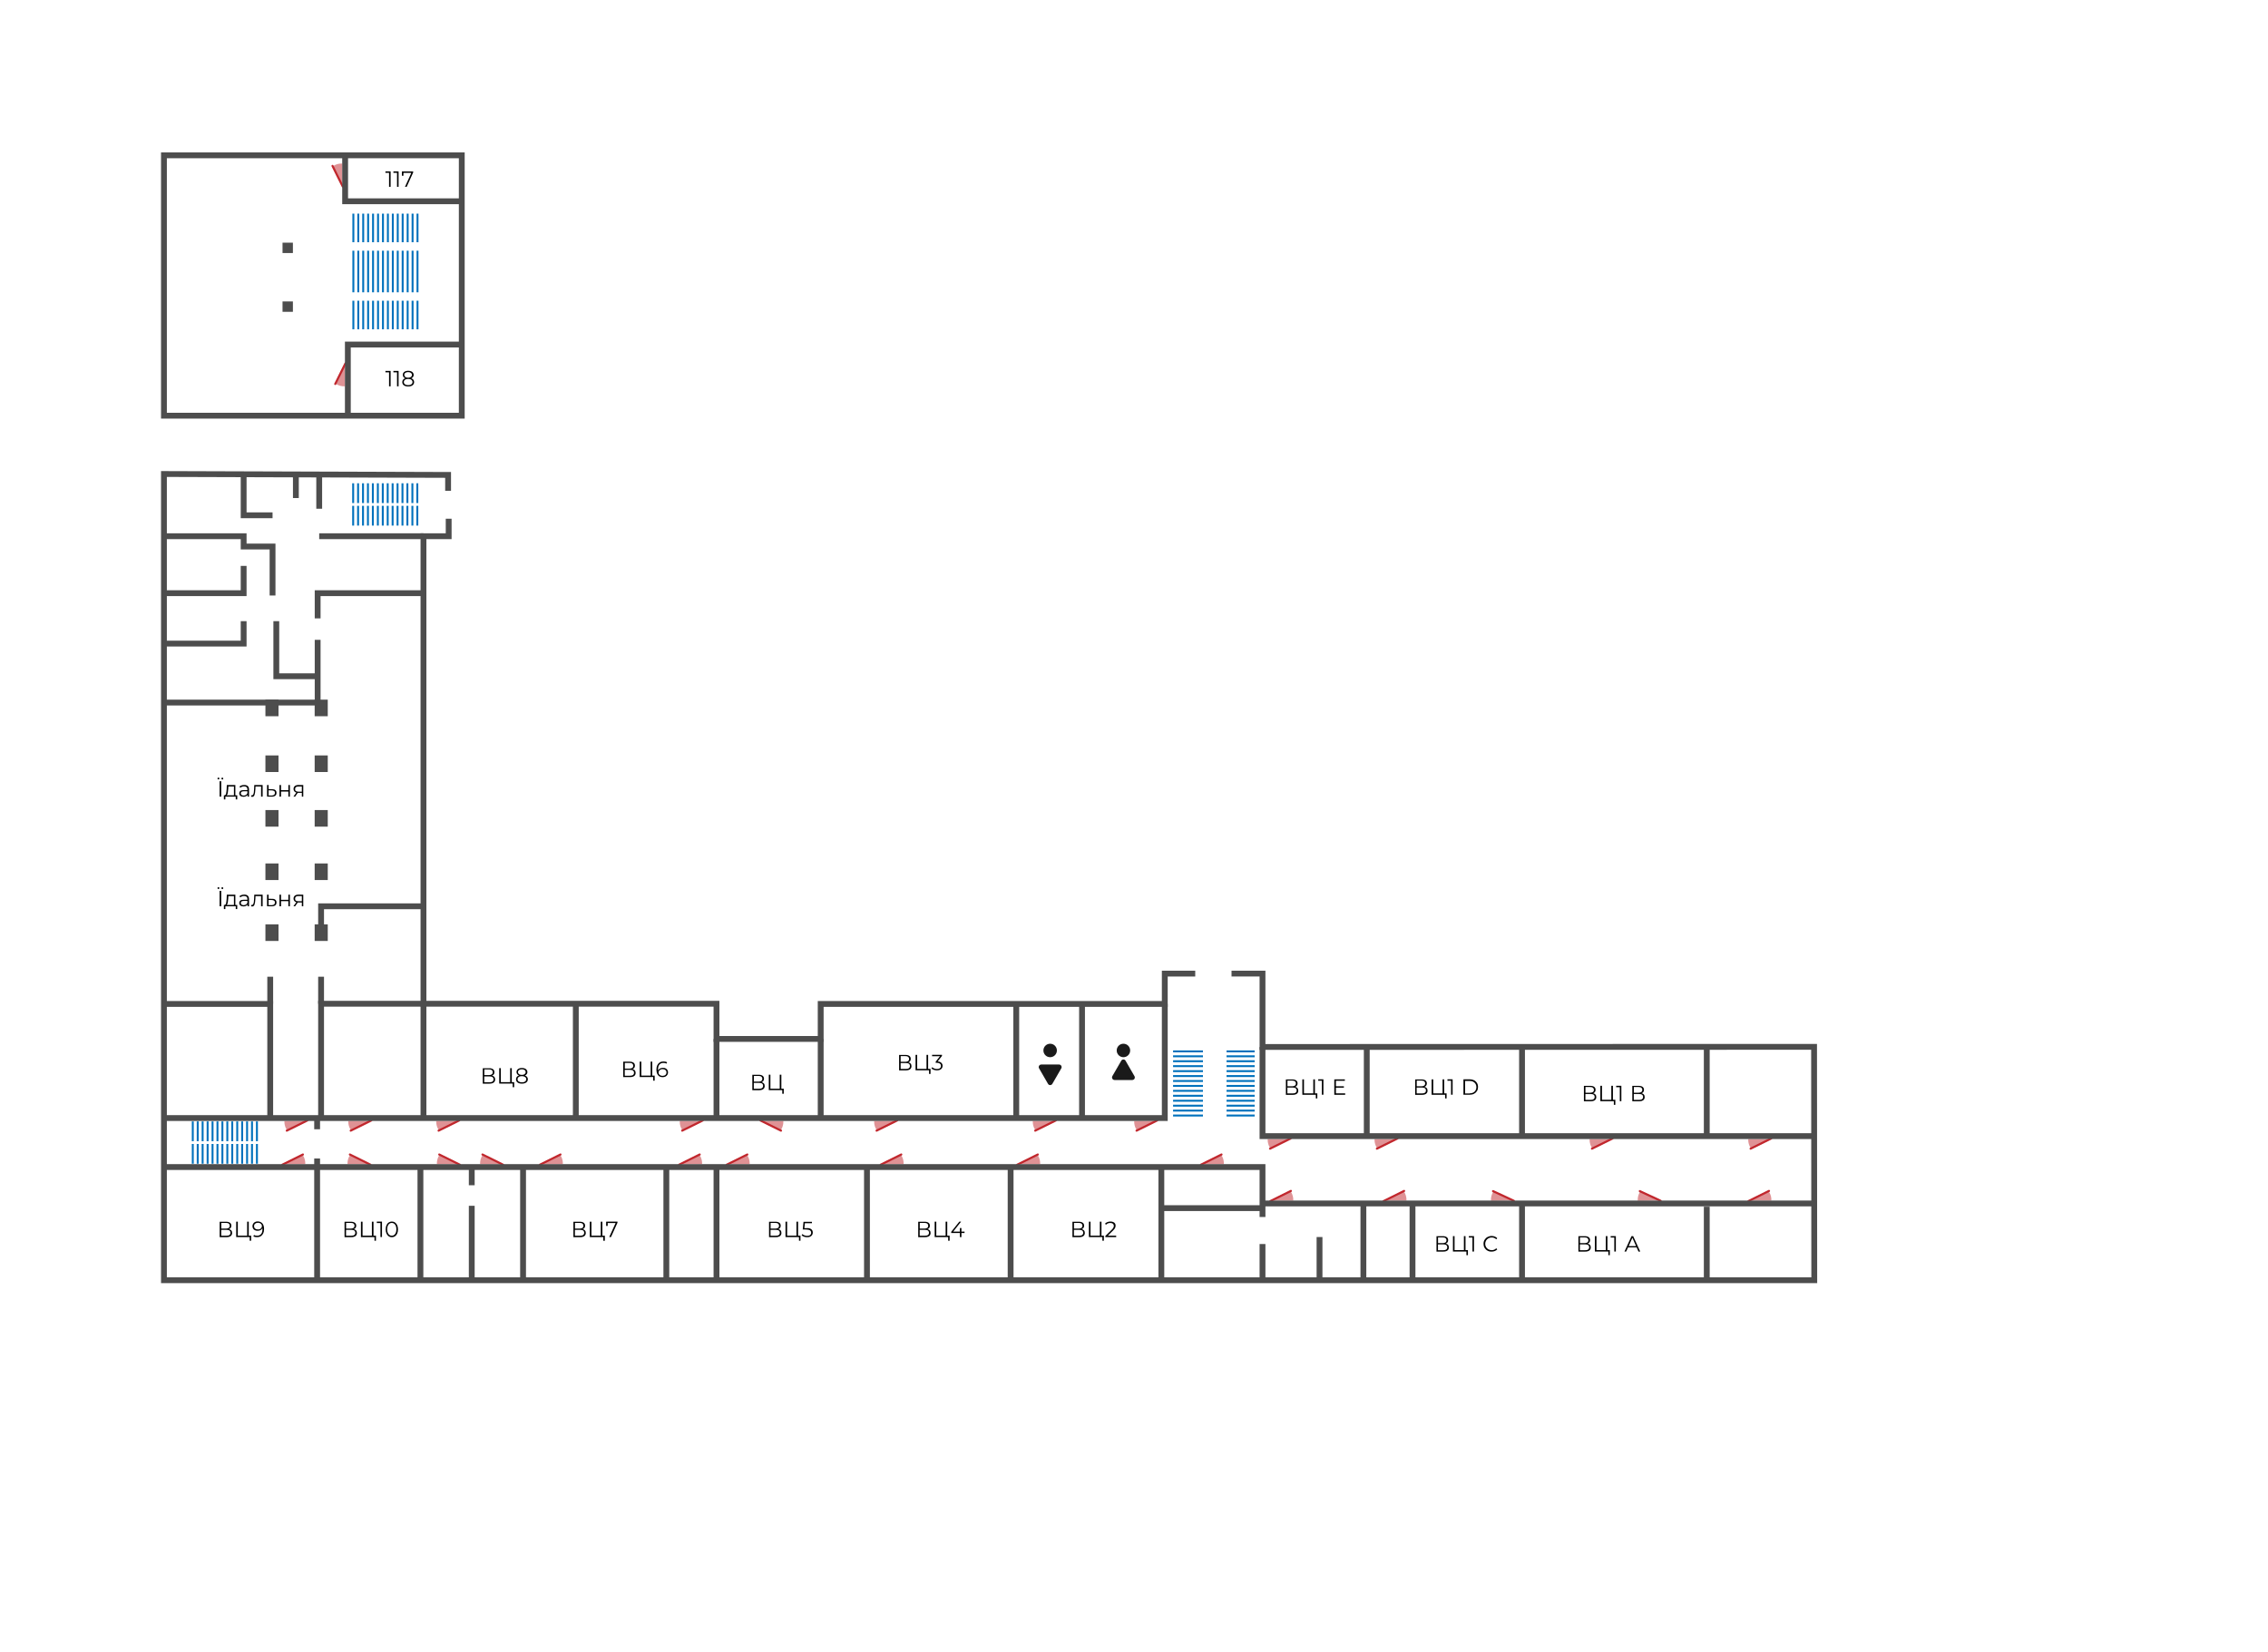 <?xml version="1.0" encoding="utf-8"?>
<!-- Generator: Adobe Illustrator 25.0.1, SVG Export Plug-In . SVG Version: 6.00 Build 0)  -->
<svg version="1.1" id="floor_1" xmlns="http://www.w3.org/2000/svg" xmlns:xlink="http://www.w3.org/1999/xlink" x="0px" y="0px"
	 viewBox="0 0 3500 2550" style="enable-background:new 0 0 3500 2550;" xml:space="preserve">
<style type="text/css">
	.st0{fill:none;stroke:#0071BC;stroke-width:3;stroke-miterlimit:10;}
	.st1{fill:#1A1A1A;}
	.st2{opacity:0.5;fill:#C1272D;enable-background:new    ;}
	.st3{fill:#C1272D;}
	.st4{fill:none;stroke:#4D4D4D;stroke-width:9;stroke-miterlimit:10;}
	.st5{fill:#4D4D4D;stroke:#4D4D4D;stroke-width:9;stroke-miterlimit:10;}
</style>
<g id="stairs_1_">
	<g>
		<g>
			<line class="st0" x1="297.5" y1="1730.6" x2="297.5" y2="1761.1"/>
			<line class="st0" x1="305.1" y1="1730.6" x2="305.1" y2="1761.1"/>
			<line class="st0" x1="312.7" y1="1730.6" x2="312.7" y2="1761.1"/>
			<line class="st0" x1="320.4" y1="1730.6" x2="320.4" y2="1761.1"/>
			<line class="st0" x1="328" y1="1730.6" x2="328" y2="1761.1"/>
			<line class="st0" x1="335.6" y1="1730.6" x2="335.6" y2="1761.1"/>
			<line class="st0" x1="343.2" y1="1730.6" x2="343.2" y2="1761.1"/>
			<line class="st0" x1="350.8" y1="1730.6" x2="350.8" y2="1761.1"/>
			<line class="st0" x1="358.4" y1="1730.6" x2="358.4" y2="1761.1"/>
			<line class="st0" x1="366.1" y1="1730.6" x2="366.1" y2="1761.1"/>
			<line class="st0" x1="373.7" y1="1730.6" x2="373.7" y2="1761.1"/>
			<line class="st0" x1="381.3" y1="1730.6" x2="381.3" y2="1761.1"/>
			<line class="st0" x1="388.9" y1="1730.6" x2="388.9" y2="1761.1"/>
			<line class="st0" x1="396.5" y1="1730.6" x2="396.5" y2="1761.1"/>
		</g>
		<g>
			<line class="st0" x1="297.5" y1="1765.4" x2="297.5" y2="1795.9"/>
			<line class="st0" x1="305.1" y1="1765.4" x2="305.1" y2="1795.9"/>
			<line class="st0" x1="312.7" y1="1765.4" x2="312.7" y2="1795.9"/>
			<line class="st0" x1="320.4" y1="1765.4" x2="320.4" y2="1795.9"/>
			<line class="st0" x1="328" y1="1765.4" x2="328" y2="1795.9"/>
			<line class="st0" x1="335.6" y1="1765.4" x2="335.6" y2="1795.9"/>
			<line class="st0" x1="343.2" y1="1765.4" x2="343.2" y2="1795.9"/>
			<line class="st0" x1="350.8" y1="1765.4" x2="350.8" y2="1795.9"/>
			<line class="st0" x1="358.4" y1="1765.4" x2="358.4" y2="1795.9"/>
			<line class="st0" x1="366.1" y1="1765.4" x2="366.1" y2="1795.9"/>
			<line class="st0" x1="373.7" y1="1765.4" x2="373.7" y2="1795.9"/>
			<line class="st0" x1="381.3" y1="1765.4" x2="381.3" y2="1795.9"/>
			<line class="st0" x1="388.9" y1="1765.4" x2="388.9" y2="1795.9"/>
			<line class="st0" x1="396.5" y1="1765.4" x2="396.5" y2="1795.9"/>
		</g>
	</g>
	<g>
		<g>
			<line class="st0" x1="545" y1="745.8" x2="545" y2="776.3"/>
			<line class="st0" x1="552.6" y1="745.8" x2="552.6" y2="776.3"/>
			<line class="st0" x1="560.2" y1="745.8" x2="560.2" y2="776.3"/>
			<line class="st0" x1="567.8" y1="745.8" x2="567.8" y2="776.3"/>
			<line class="st0" x1="575.4" y1="745.8" x2="575.4" y2="776.3"/>
			<line class="st0" x1="583.1" y1="745.8" x2="583.1" y2="776.3"/>
			<line class="st0" x1="590.7" y1="745.8" x2="590.7" y2="776.3"/>
			<line class="st0" x1="598.3" y1="745.8" x2="598.3" y2="776.3"/>
			<line class="st0" x1="605.9" y1="745.8" x2="605.9" y2="776.3"/>
			<line class="st0" x1="613.5" y1="745.8" x2="613.5" y2="776.3"/>
			<line class="st0" x1="621.1" y1="745.8" x2="621.1" y2="776.3"/>
			<line class="st0" x1="628.7" y1="745.8" x2="628.7" y2="776.3"/>
			<line class="st0" x1="636.4" y1="745.8" x2="636.4" y2="776.3"/>
			<line class="st0" x1="644" y1="745.8" x2="644" y2="776.3"/>
		</g>
		<g>
			<line class="st0" x1="545" y1="780.6" x2="545" y2="811.1"/>
			<line class="st0" x1="552.6" y1="780.6" x2="552.6" y2="811.1"/>
			<line class="st0" x1="560.2" y1="780.6" x2="560.2" y2="811.1"/>
			<line class="st0" x1="567.8" y1="780.6" x2="567.8" y2="811.1"/>
			<line class="st0" x1="575.4" y1="780.6" x2="575.4" y2="811.1"/>
			<line class="st0" x1="583.1" y1="780.6" x2="583.1" y2="811.1"/>
			<line class="st0" x1="590.7" y1="780.6" x2="590.7" y2="811.1"/>
			<line class="st0" x1="598.3" y1="780.6" x2="598.3" y2="811.1"/>
			<line class="st0" x1="605.9" y1="780.6" x2="605.9" y2="811.1"/>
			<line class="st0" x1="613.5" y1="780.6" x2="613.5" y2="811.1"/>
			<line class="st0" x1="621.1" y1="780.6" x2="621.1" y2="811.1"/>
			<line class="st0" x1="628.7" y1="780.6" x2="628.7" y2="811.1"/>
			<line class="st0" x1="636.4" y1="780.6" x2="636.4" y2="811.1"/>
			<line class="st0" x1="644" y1="780.6" x2="644" y2="811.1"/>
		</g>
	</g>
	<g>
		<g>
			<line class="st0" x1="1936.2" y1="1622.5" x2="1892.8" y2="1622.5"/>
			<line class="st0" x1="1936.2" y1="1630.1" x2="1892.8" y2="1630.1"/>
			<line class="st0" x1="1936.2" y1="1637.7" x2="1892.8" y2="1637.7"/>
			<line class="st0" x1="1936.2" y1="1645.3" x2="1892.8" y2="1645.3"/>
			<line class="st0" x1="1936.2" y1="1653" x2="1892.8" y2="1653"/>
			<line class="st0" x1="1936.2" y1="1660.6" x2="1892.8" y2="1660.6"/>
			<line class="st0" x1="1936.2" y1="1668.2" x2="1892.8" y2="1668.2"/>
			<line class="st0" x1="1936.2" y1="1675.8" x2="1892.8" y2="1675.8"/>
			<line class="st0" x1="1936.2" y1="1683.4" x2="1892.8" y2="1683.4"/>
			<line class="st0" x1="1936.2" y1="1691" x2="1892.8" y2="1691"/>
			<line class="st0" x1="1936.2" y1="1698.7" x2="1892.8" y2="1698.7"/>
			<line class="st0" x1="1936.2" y1="1706.3" x2="1892.8" y2="1706.3"/>
			<line class="st0" x1="1936.2" y1="1713.9" x2="1892.8" y2="1713.9"/>
			<line class="st0" x1="1936.2" y1="1721.5" x2="1892.8" y2="1721.5"/>
		</g>
		<g>
			<line class="st0" x1="1856.4" y1="1622.5" x2="1810.3" y2="1622.5"/>
			<line class="st0" x1="1856.4" y1="1630.1" x2="1810.3" y2="1630.1"/>
			<line class="st0" x1="1856.4" y1="1637.7" x2="1810.3" y2="1637.7"/>
			<line class="st0" x1="1856.4" y1="1645.3" x2="1810.3" y2="1645.3"/>
			<line class="st0" x1="1856.4" y1="1653" x2="1810.3" y2="1653"/>
			<line class="st0" x1="1856.4" y1="1660.6" x2="1810.3" y2="1660.6"/>
			<line class="st0" x1="1856.4" y1="1668.2" x2="1810.3" y2="1668.2"/>
			<line class="st0" x1="1856.4" y1="1675.8" x2="1810.3" y2="1675.8"/>
			<line class="st0" x1="1856.4" y1="1683.4" x2="1810.3" y2="1683.4"/>
			<line class="st0" x1="1856.4" y1="1691" x2="1810.3" y2="1691"/>
			<line class="st0" x1="1856.4" y1="1698.7" x2="1810.3" y2="1698.7"/>
			<line class="st0" x1="1856.4" y1="1706.3" x2="1810.3" y2="1706.3"/>
			<line class="st0" x1="1856.4" y1="1713.9" x2="1810.3" y2="1713.9"/>
			<line class="st0" x1="1856.4" y1="1721.5" x2="1810.3" y2="1721.5"/>
		</g>
	</g>
	<g>
		<g>
			<line class="st0" x1="545.3" y1="329.7" x2="545.3" y2="373.8"/>
			<line class="st0" x1="552.9" y1="329.7" x2="552.9" y2="373.8"/>
			<line class="st0" x1="560.5" y1="329.7" x2="560.5" y2="373.8"/>
			<line class="st0" x1="568.1" y1="329.7" x2="568.1" y2="373.8"/>
			<line class="st0" x1="575.7" y1="329.7" x2="575.7" y2="373.8"/>
			<line class="st0" x1="583.4" y1="329.7" x2="583.4" y2="373.8"/>
			<line class="st0" x1="591" y1="329.7" x2="591" y2="373.8"/>
			<line class="st0" x1="598.6" y1="329.7" x2="598.6" y2="373.8"/>
			<line class="st0" x1="606.2" y1="329.7" x2="606.2" y2="373.8"/>
			<line class="st0" x1="613.8" y1="329.7" x2="613.8" y2="373.8"/>
			<line class="st0" x1="621.4" y1="329.7" x2="621.4" y2="373.8"/>
			<line class="st0" x1="629.1" y1="329.7" x2="629.1" y2="373.8"/>
			<line class="st0" x1="636.7" y1="329.7" x2="636.7" y2="373.8"/>
			<line class="st0" x1="644.3" y1="329.7" x2="644.3" y2="373.8"/>
		</g>
		<g>
			<line class="st0" x1="545.3" y1="464.1" x2="545.3" y2="508.2"/>
			<line class="st0" x1="552.9" y1="464.1" x2="552.9" y2="508.2"/>
			<line class="st0" x1="560.5" y1="464.1" x2="560.5" y2="508.2"/>
			<line class="st0" x1="568.1" y1="464.1" x2="568.1" y2="508.2"/>
			<line class="st0" x1="575.7" y1="464.1" x2="575.7" y2="508.2"/>
			<line class="st0" x1="583.4" y1="464.1" x2="583.4" y2="508.2"/>
			<line class="st0" x1="591" y1="464.1" x2="591" y2="508.2"/>
			<line class="st0" x1="598.6" y1="464.1" x2="598.6" y2="508.2"/>
			<line class="st0" x1="606.2" y1="464.1" x2="606.2" y2="508.2"/>
			<line class="st0" x1="613.8" y1="464.1" x2="613.8" y2="508.2"/>
			<line class="st0" x1="621.4" y1="464.1" x2="621.4" y2="508.2"/>
			<line class="st0" x1="629.1" y1="464.1" x2="629.1" y2="508.2"/>
			<line class="st0" x1="636.7" y1="464.1" x2="636.7" y2="508.2"/>
			<line class="st0" x1="644.3" y1="464.1" x2="644.3" y2="508.2"/>
		</g>
		<g>
			<line class="st0" x1="545.3" y1="386.9" x2="545.3" y2="451.1"/>
			<line class="st0" x1="552.9" y1="386.9" x2="552.9" y2="451.1"/>
			<line class="st0" x1="560.5" y1="386.9" x2="560.5" y2="451.1"/>
			<line class="st0" x1="568.1" y1="386.9" x2="568.1" y2="451.1"/>
			<line class="st0" x1="575.7" y1="386.9" x2="575.7" y2="451.1"/>
			<line class="st0" x1="583.4" y1="386.9" x2="583.4" y2="451.1"/>
			<line class="st0" x1="591" y1="386.9" x2="591" y2="451.1"/>
			<line class="st0" x1="598.6" y1="386.9" x2="598.6" y2="451.1"/>
			<line class="st0" x1="606.2" y1="386.9" x2="606.2" y2="451.1"/>
			<line class="st0" x1="613.8" y1="386.9" x2="613.8" y2="451.1"/>
			<line class="st0" x1="621.4" y1="386.9" x2="621.4" y2="451.1"/>
			<line class="st0" x1="629.1" y1="386.9" x2="629.1" y2="451.1"/>
			<line class="st0" x1="636.7" y1="386.9" x2="636.7" y2="451.1"/>
			<line class="st0" x1="644.3" y1="386.9" x2="644.3" y2="451.1"/>
		</g>
	</g>
</g>
<g id="marks_1_">
	<circle class="st1" cx="1733.7" cy="1621.1" r="10.4"/>
	<path class="st1" d="M1730.3,1637l-13.7,23.7c-1.5,2.6,0.4,6,3.4,6h27.3c3.1,0,5-3.3,3.4-6L1737,1637
		C1735.6,1634.3,1731.8,1634.3,1730.3,1637z"/>
	<circle class="st1" cx="1620.6" cy="1621.1" r="10.4"/>
	<path class="st1" d="M1624,1672.6l13.8-23.9c1.5-2.6-0.4-5.9-3.4-5.9h-27.5c-3,0-4.9,3.3-3.4,5.9l13.8,23.9
		C1618.7,1675.2,1622.5,1675.2,1624,1672.6z"/>
</g>
<g id="rooms_1_">
	<g>
		<path d="M602.8,264.5v23.8h-2.4v-21.6h-5.6v-2.2L602.8,264.5L602.8,264.5z"/>
		<path d="M615.1,264.5v23.8h-2.4v-21.6h-5.6v-2.2L615.1,264.5L615.1,264.5z"/>
		<path d="M637.6,264.5v1.7l-10,22.1H625l9.8-21.6h-12.2v4.5h-2.4v-6.6h17.4V264.5z"/>
	</g>
	<g>
		<path d="M602.8,572.4v23.8h-2.4v-21.6h-5.6v-2.2H602.8z"/>
		<path d="M615.1,572.4v23.8h-2.4v-21.6h-5.6v-2.2H615.1z"/>
		<path d="M637.9,586c0.8,1,1.2,2.2,1.2,3.6c0,1.4-0.4,2.6-1.1,3.6s-1.8,1.8-3.2,2.4c-1.4,0.6-3,0.8-4.9,0.8c-2.9,0-5.1-0.6-6.7-1.8
			c-1.6-1.2-2.4-2.9-2.4-5c0-1.4,0.4-2.6,1.2-3.6s1.9-1.7,3.4-2.2c-1.2-0.5-2.2-1.2-2.8-2.1c-0.6-0.9-1-2-1-3.2
			c0-1.9,0.8-3.5,2.3-4.6s3.5-1.7,6.1-1.7c1.7,0,3.1,0.3,4.4,0.8c1.3,0.5,2.2,1.2,2.9,2.2s1.1,2.1,1.1,3.3s-0.3,2.3-1,3.2
			s-1.6,1.6-2.8,2.1C635.9,584.2,637.1,585,637.9,586z M634.8,593.1c1.2-0.9,1.8-2,1.8-3.5s-0.6-2.6-1.8-3.5s-2.8-1.3-4.9-1.3
			c-2.1,0-3.7,0.4-4.9,1.3s-1.8,2-1.8,3.5s0.6,2.7,1.8,3.5s2.8,1.3,4.9,1.3S633.6,593.9,634.8,593.1z M625.5,581.7
			c1,0.8,2.5,1.2,4.3,1.2s3.3-0.4,4.3-1.2c1.1-0.8,1.6-1.8,1.6-3.1s-0.5-2.4-1.6-3.2s-2.5-1.2-4.3-1.2s-3.2,0.4-4.3,1.2
			s-1.6,1.8-1.6,3.1C624,579.9,624.5,580.9,625.5,581.7z"/>
	</g>
	<g>
		<path d="M2453.6,1921.1c0.9,1,1.3,2.3,1.3,3.9c0,2.1-0.7,3.6-2.2,4.8c-1.5,1.1-3.6,1.7-6.4,1.7h-10.5v-23.8h9.9
			c2.5,0,4.5,0.5,6,1.6c1.4,1,2.1,2.6,2.1,4.5c0,1.3-0.3,2.5-1,3.4s-1.6,1.6-2.9,2.1C2451.5,1919.5,2452.7,1920.1,2453.6,1921.1z
			 M2438.2,1918.4h7.3c1.8,0,3.2-0.4,4.2-1.1s1.5-1.8,1.5-3.3s-0.5-2.5-1.5-3.3s-2.4-1.1-4.2-1.1h-7.3V1918.4z M2452.4,1924.8
			c0-3-2.1-4.5-6.2-4.5h-8.1v9.1h8.1C2450.4,1929.4,2452.4,1927.8,2452.4,1924.8z"/>
		<path d="M2484.3,1929.2v7.8h-2.3v-5.6h-20.8v-23.8h2.5v21.6h14.4v-21.6h2.5v21.6H2484.3z"/>
		<path d="M2493.6,1907.6v23.8h-2.4v-21.6h-5.6v-2.2L2493.6,1907.6L2493.6,1907.6z"/>
		<path d="M2525.7,1925h-13.3l-2.9,6.4h-2.6l10.9-23.8h2.5l10.9,23.8h-2.7L2525.7,1925z M2524.8,1923l-5.7-12.8l-5.7,12.8H2524.8z"
			/>
	</g>
	<g>
		<path d="M2462.1,1689.1c0.9,1,1.3,2.3,1.3,3.9c0,2.1-0.7,3.6-2.2,4.8c-1.5,1.1-3.6,1.7-6.4,1.7h-10.5v-23.8h9.9
			c2.5,0,4.5,0.5,6,1.6c1.4,1,2.1,2.6,2.1,4.5c0,1.3-0.3,2.5-1,3.4s-1.6,1.6-2.9,2.1C2459.9,1687.4,2461.2,1688.1,2462.1,1689.1z
			 M2446.7,1686.3h7.3c1.8,0,3.2-0.4,4.2-1.1s1.5-1.8,1.5-3.3s-0.5-2.5-1.5-3.3s-2.4-1.1-4.2-1.1h-7.3V1686.3z M2460.9,1692.8
			c0-3-2.1-4.5-6.2-4.5h-8.1v9.1h8.1C2458.8,1697.4,2460.9,1695.8,2460.9,1692.8z"/>
		<path d="M2492.8,1697.2v7.8h-2.3v-5.6h-20.8v-23.8h2.5v21.6h14.4v-21.6h2.5v21.6H2492.8z"/>
		<path d="M2502.1,1675.6v23.8h-2.4v-21.6h-5.6v-2.2L2502.1,1675.6L2502.1,1675.6z"/>
		<path d="M2536.8,1689.1c0.9,1,1.3,2.3,1.3,3.9c0,2.1-0.7,3.6-2.2,4.8c-1.5,1.1-3.6,1.7-6.4,1.7H2519v-23.8h9.9
			c2.5,0,4.5,0.5,6,1.6c1.4,1,2.1,2.6,2.1,4.5c0,1.3-0.3,2.5-1,3.4s-1.6,1.6-2.9,2.1C2534.7,1687.4,2536,1688.1,2536.8,1689.1z
			 M2521.4,1686.3h7.3c1.8,0,3.2-0.4,4.2-1.1s1.5-1.8,1.5-3.3s-0.5-2.5-1.5-3.3s-2.4-1.1-4.2-1.1h-7.3V1686.3z M2535.6,1692.8
			c0-3-2.1-4.5-6.2-4.5h-8.1v9.1h8.1C2533.6,1697.4,2535.6,1695.8,2535.6,1692.8z"/>
	</g>
	<g>
		<path d="M2234.6,1921.1c0.9,1,1.3,2.3,1.3,3.9c0,2.1-0.7,3.6-2.2,4.8c-1.5,1.1-3.6,1.7-6.4,1.7h-10.5v-23.8h9.9
			c2.5,0,4.5,0.5,6,1.6c1.4,1,2.1,2.6,2.1,4.5c0,1.3-0.3,2.5-1,3.4s-1.6,1.6-2.9,2.1C2232.5,1919.5,2233.8,1920.1,2234.6,1921.1z
			 M2219.2,1918.4h7.3c1.8,0,3.2-0.4,4.2-1.1s1.5-1.8,1.5-3.3s-0.5-2.5-1.5-3.3s-2.4-1.1-4.2-1.1h-7.3V1918.4z M2233.4,1924.8
			c0-3-2.1-4.5-6.2-4.5h-8.1v9.1h8.1C2231.4,1929.4,2233.4,1927.8,2233.4,1924.8z"/>
		<path d="M2265.3,1929.2v7.8h-2.3v-5.6h-20.8v-23.8h2.5v21.6h14.4v-21.6h2.5v21.6H2265.3z"/>
		<path d="M2274.7,1907.6v23.8h-2.4v-21.6h-5.6v-2.2L2274.7,1907.6L2274.7,1907.6z"/>
		<path d="M2295.5,1930c-1.9-1-3.4-2.5-4.5-4.3s-1.6-3.9-1.6-6.2c0-2.3,0.5-4.4,1.6-6.2c1.1-1.8,2.6-3.3,4.5-4.3s4-1.6,6.4-1.6
			c1.8,0,3.4,0.3,4.9,0.9s2.8,1.5,3.8,2.6l-1.6,1.6c-1.9-1.9-4.2-2.8-7-2.8c-1.9,0-3.6,0.4-5.1,1.3s-2.7,2-3.6,3.5
			c-0.9,1.5-1.3,3.2-1.3,5c0,1.9,0.4,3.5,1.3,5c0.9,1.5,2.1,2.7,3.6,3.5s3.3,1.3,5.1,1.3c2.9,0,5.2-1,7-2.9l1.6,1.6
			c-1,1.1-2.3,2-3.8,2.6s-3.1,0.9-4.9,0.9C2299.5,1931.6,2297.4,1931.1,2295.5,1930z"/>
	</g>
	<g>
		<path d="M2201.7,1679.2c0.9,1,1.3,2.3,1.3,3.9c0,2.1-0.7,3.6-2.2,4.8c-1.5,1.1-3.6,1.7-6.4,1.7h-10.5v-23.8h9.9
			c2.5,0,4.5,0.5,6,1.6c1.4,1,2.1,2.6,2.1,4.5c0,1.3-0.3,2.5-1,3.4s-1.6,1.6-2.9,2.1C2199.6,1677.5,2200.8,1678.2,2201.7,1679.2z
			 M2186.3,1676.4h7.3c1.8,0,3.2-0.4,4.2-1.1s1.5-1.8,1.5-3.3s-0.5-2.5-1.5-3.3s-2.4-1.1-4.2-1.1h-7.3V1676.4z M2200.5,1682.8
			c0-3-2.1-4.5-6.2-4.5h-8.1v9.1h8.1C2198.5,1687.4,2200.5,1685.9,2200.5,1682.8z"/>
		<path d="M2232.4,1687.3v7.8h-2.3v-5.6h-20.8v-23.8h2.5v21.6h14.4v-21.6h2.5v21.6H2232.4z"/>
		<path d="M2241.7,1665.6v23.8h-2.4v-21.6h-5.6v-2.2L2241.7,1665.6L2241.7,1665.6z"/>
		<path d="M2258.4,1665.6h9.7c2.5,0,4.7,0.5,6.7,1.5c1.9,1,3.4,2.4,4.5,4.2c1.1,1.8,1.6,3.9,1.6,6.2c0,2.3-0.5,4.4-1.6,6.2
			c-1.1,1.8-2.6,3.2-4.5,4.2s-4.1,1.5-6.7,1.5h-9.7V1665.6z M2268,1687.3c2.1,0,3.9-0.4,5.5-1.2c1.6-0.8,2.8-2,3.6-3.4
			c0.9-1.5,1.3-3.1,1.3-5s-0.4-3.6-1.3-5s-2.1-2.6-3.6-3.4c-1.6-0.8-3.4-1.2-5.5-1.2h-7v19.4h7V1687.3z"/>
	</g>
	<g>
		<path d="M2002.2,1679.2c0.9,1,1.3,2.3,1.3,3.9c0,2.1-0.7,3.6-2.2,4.8c-1.5,1.1-3.6,1.7-6.4,1.7h-10.5v-23.8h9.9
			c2.5,0,4.5,0.5,6,1.6c1.4,1,2.1,2.6,2.1,4.5c0,1.3-0.3,2.5-1,3.4s-1.6,1.6-2.9,2.1C2000.1,1677.5,2001.4,1678.2,2002.2,1679.2z
			 M1986.8,1676.4h7.3c1.8,0,3.2-0.4,4.2-1.1s1.5-1.8,1.5-3.3s-0.5-2.5-1.5-3.3s-2.4-1.1-4.2-1.1h-7.3V1676.4z M2001,1682.8
			c0-3-2.1-4.5-6.2-4.5h-8.1v9.1h8.1C1999,1687.4,2001,1685.9,2001,1682.8z"/>
		<path d="M2032.9,1687.3v7.8h-2.3v-5.6h-20.8v-23.8h2.5v21.6h14.4v-21.6h2.5v21.6H2032.9z"/>
		<path d="M2042.3,1665.6v23.8h-2.4v-21.6h-5.6v-2.2L2042.3,1665.6L2042.3,1665.6z"/>
		<path d="M2075.9,1687.3v2.2h-16.8v-23.8h16.3v2.2h-13.8v8.5h12.3v2.1h-12.3v8.8L2075.9,1687.3L2075.9,1687.3z"/>
	</g>
	<g>
		<path d="M1672.8,1898.8c0.9,1,1.3,2.3,1.3,3.9c0,2.1-0.7,3.6-2.2,4.8c-1.5,1.1-3.6,1.7-6.4,1.7H1655v-23.8h9.9
			c2.5,0,4.5,0.5,6,1.6c1.4,1,2.1,2.6,2.1,4.5c0,1.3-0.3,2.5-1,3.4s-1.6,1.6-2.9,2.1C1670.7,1897.1,1671.9,1897.8,1672.8,1898.8z
			 M1657.4,1896h7.3c1.8,0,3.2-0.4,4.2-1.1s1.5-1.8,1.5-3.3s-0.5-2.5-1.5-3.3s-2.4-1.1-4.2-1.1h-7.3V1896z M1671.6,1902.4
			c0-3-2.1-4.5-6.2-4.5h-8.1v9.1h8.1C1669.5,1907,1671.6,1905.5,1671.6,1902.4z"/>
		<path d="M1703.5,1906.9v7.8h-2.3v-5.6h-20.8v-23.8h2.5v21.6h14.4v-21.6h2.5v21.6H1703.5z"/>
		<path d="M1722.5,1906.9v2.2h-16.7v-1.7l9.9-9.7c1.2-1.2,2.1-2.3,2.5-3.2s0.7-1.8,0.7-2.7c0-1.4-0.5-2.5-1.4-3.3
			c-1-0.8-2.3-1.2-4.1-1.2c-2.8,0-5,0.9-6.5,2.7l-1.7-1.5c0.9-1.1,2.1-1.9,3.6-2.5c1.4-0.6,3.1-0.9,4.9-0.9c2.4,0,4.3,0.6,5.8,1.7
			c1.4,1.1,2.1,2.7,2.1,4.7c0,1.2-0.3,2.4-0.8,3.5s-1.6,2.4-3.1,3.9l-8.1,8H1722.5z"/>
	</g>
	<g>
		<path d="M1405.3,1641.4c0.9,1,1.3,2.3,1.3,3.9c0,2.1-0.7,3.6-2.2,4.8c-1.5,1.1-3.6,1.7-6.4,1.7h-10.5V1628h9.9
			c2.5,0,4.5,0.5,6,1.6c1.4,1,2.1,2.6,2.1,4.5c0,1.3-0.3,2.5-1,3.4s-1.6,1.6-2.9,2.1C1403.2,1639.7,1404.5,1640.4,1405.3,1641.4z
			 M1389.9,1638.6h7.3c1.8,0,3.2-0.4,4.2-1.1s1.5-1.8,1.5-3.3s-0.5-2.5-1.5-3.3s-2.4-1.1-4.2-1.1h-7.3V1638.6z M1404.2,1645
			c0-3-2.1-4.5-6.2-4.5h-8.1v9.1h8.1C1402.1,1649.6,1404.2,1648.1,1404.2,1645z"/>
		<path d="M1436,1649.5v7.8h-2.3v-5.6h-20.8v-23.8h2.5v21.6h14.4v-21.6h2.5v21.6H1436z"/>
		<path d="M1452.6,1640.1c1.3,1.2,2,2.8,2,4.7c0,1.4-0.3,2.6-1,3.6c-0.7,1.1-1.6,1.9-2.9,2.5s-2.9,0.9-4.7,0.9
			c-1.7,0-3.3-0.3-4.9-0.8c-1.5-0.6-2.8-1.3-3.7-2.2l1.2-1.9c0.8,0.8,1.8,1.5,3.2,2c1.3,0.5,2.7,0.8,4.2,0.8c1.9,0,3.5-0.4,4.5-1.3
			c1.1-0.8,1.6-2,1.6-3.5s-0.5-2.6-1.6-3.5c-1.1-0.8-2.7-1.3-4.8-1.3h-1.7v-1.8l6.6-8.3h-12.2v-2.2h15.3v1.7l-6.7,8.5
			C1449.4,1638.2,1451.3,1638.9,1452.6,1640.1z"/>
	</g>
	<g>
		<path d="M1434.8,1898.8c0.9,1,1.3,2.3,1.3,3.9c0,2.1-0.7,3.6-2.2,4.8c-1.5,1.1-3.6,1.7-6.4,1.7H1417v-23.8h9.9
			c2.5,0,4.5,0.5,6,1.6c1.4,1,2.1,2.6,2.1,4.5c0,1.3-0.3,2.5-1,3.4s-1.6,1.6-2.9,2.1C1432.7,1897.1,1433.9,1897.8,1434.8,1898.8z
			 M1419.4,1896h7.3c1.8,0,3.2-0.4,4.2-1.1s1.5-1.8,1.5-3.3s-0.5-2.5-1.5-3.3s-2.4-1.1-4.2-1.1h-7.3V1896z M1433.6,1902.4
			c0-3-2.1-4.5-6.2-4.5h-8.1v9.1h8.1C1431.6,1907,1433.6,1905.5,1433.6,1902.4z"/>
		<path d="M1465.5,1906.9v7.8h-2.3v-5.6h-20.8v-23.8h2.5v21.6h14.4v-21.6h2.5v21.6H1465.5z"/>
		<path d="M1488.5,1902.8h-4.8v6.3h-2.4v-6.3h-13.4v-1.8l12.6-15.8h2.7l-12.2,15.4h10.3v-5.5h2.4v5.5h4.8V1902.8z"/>
	</g>
	<g>
		<path d="M1204.6,1898.8c0.9,1,1.3,2.3,1.3,3.9c0,2.1-0.7,3.6-2.2,4.8c-1.5,1.1-3.6,1.7-6.4,1.7h-10.5v-23.8h9.9
			c2.5,0,4.5,0.5,6,1.6c1.4,1,2.1,2.6,2.1,4.5c0,1.3-0.3,2.5-1,3.4s-1.6,1.6-2.9,2.1C1202.5,1897.1,1203.8,1897.8,1204.6,1898.8z
			 M1189.2,1896h7.3c1.8,0,3.2-0.4,4.2-1.1s1.5-1.8,1.5-3.3s-0.5-2.5-1.5-3.3s-2.4-1.1-4.2-1.1h-7.3V1896z M1203.4,1902.4
			c0-3-2.1-4.5-6.2-4.5h-8.1v9.1h8.1C1201.4,1907,1203.4,1905.5,1203.4,1902.4z"/>
		<path d="M1235.3,1906.9v7.8h-2.3v-5.6h-20.8v-23.8h2.5v21.6h14.4v-21.6h2.5v21.6H1235.3z"/>
		<path d="M1251.9,1896.9c1.6,1.2,2.4,3,2.4,5.2c0,1.4-0.3,2.6-1,3.7s-1.6,1.9-2.9,2.6c-1.3,0.6-2.9,0.9-4.8,0.9
			c-1.7,0-3.3-0.3-4.8-0.8s-2.8-1.3-3.7-2.2l1.2-1.9c0.8,0.8,1.8,1.5,3.1,2c1.3,0.5,2.7,0.8,4.2,0.8c2,0,3.5-0.4,4.6-1.3
			s1.6-2.1,1.6-3.5c0-1.6-0.6-2.9-1.8-3.7c-1.2-0.8-3.3-1.3-6.1-1.3h-5.1l1.2-11.9h13v2.2h-10.9l-0.8,7.6h3.1
			C1247.8,1895,1250.3,1895.6,1251.9,1896.9z"/>
	</g>
	<g>
		<path d="M1178.8,1672c0.9,1,1.3,2.3,1.3,3.9c0,2.1-0.7,3.6-2.2,4.8c-1.5,1.1-3.6,1.7-6.4,1.7H1161v-23.8h9.9c2.5,0,4.5,0.5,6,1.6
			c1.4,1,2.1,2.6,2.1,4.5c0,1.3-0.3,2.5-1,3.4s-1.6,1.6-2.9,2.1C1176.7,1670.3,1177.9,1671,1178.8,1672z M1163.4,1669.2h7.3
			c1.8,0,3.2-0.4,4.2-1.1s1.5-1.8,1.5-3.3s-0.5-2.5-1.5-3.3s-2.4-1.1-4.2-1.1h-7.3V1669.2z M1177.6,1675.6c0-3-2.1-4.5-6.2-4.5h-8.1
			v9.1h8.1C1175.5,1680.2,1177.6,1678.7,1177.6,1675.6z"/>
		<path d="M1209.5,1680.1v7.8h-2.3v-5.6h-20.8v-23.8h2.5v21.6h14.4v-21.6h2.5v21.6H1209.5z"/>
	</g>
	<g>
		<path d="M979.6,1651.8c0.9,1,1.3,2.3,1.3,3.9c0,2.1-0.7,3.6-2.2,4.8c-1.5,1.1-3.6,1.7-6.4,1.7h-10.5v-23.8h9.9
			c2.5,0,4.5,0.5,6,1.6c1.4,1,2.1,2.6,2.1,4.5c0,1.3-0.3,2.5-1,3.4s-1.6,1.6-2.9,2.1C977.5,1650.1,978.8,1650.8,979.6,1651.8z
			 M964.2,1649.1h7.3c1.8,0,3.2-0.4,4.2-1.1s1.5-1.8,1.5-3.3s-0.5-2.5-1.5-3.3s-2.4-1.1-4.2-1.1h-7.3V1649.1z M978.4,1655.5
			c0-3-2.1-4.5-6.2-4.5h-8.1v9.1h8.1C976.4,1660.1,978.4,1658.5,978.4,1655.5z"/>
		<path d="M1010.3,1659.9v7.8h-2.3v-5.6h-20.8v-23.8h2.5v21.6h14.4v-21.6h2.5v21.6H1010.3z"/>
		<path d="M1027.1,1648.7c1.2,0.6,2.2,1.4,2.8,2.5c0.7,1.1,1,2.3,1,3.8s-0.4,2.7-1.1,3.8c-0.7,1.1-1.7,2-2.9,2.6
			c-1.2,0.6-2.6,0.9-4.2,0.9c-3.2,0-5.6-1-7.2-3.1c-1.7-2.1-2.5-5-2.5-8.8c0-2.7,0.5-4.9,1.4-6.7c0.9-1.8,2.2-3.2,3.8-4.2
			s3.5-1.4,5.7-1.4c2.4,0,4.2,0.4,5.6,1.3l-1,2c-1.1-0.7-2.7-1.1-4.6-1.1c-2.6,0-4.7,0.8-6.2,2.5s-2.2,4.1-2.2,7.3
			c0,0.6,0,1.2,0.1,1.9c0.6-1.3,1.5-2.3,2.8-3s2.8-1.1,4.5-1.1C1024.5,1647.8,1025.9,1648.1,1027.1,1648.7z M1026.9,1658.8
			c1.1-0.9,1.6-2.2,1.6-3.8c0-1.6-0.5-2.8-1.6-3.7c-1.1-0.9-2.5-1.4-4.4-1.4c-1.2,0-2.3,0.2-3.2,0.7s-1.6,1.1-2.2,1.9
			c-0.5,0.8-0.8,1.7-0.8,2.7c0,0.9,0.2,1.7,0.7,2.5s1.2,1.4,2.2,1.9s2.1,0.7,3.4,0.7C1024.5,1660.2,1025.9,1659.7,1026.9,1658.8z"/>
	</g>
	<g>
		<path d="M902.7,1898.8c0.9,1,1.3,2.3,1.3,3.9c0,2.1-0.7,3.6-2.2,4.8c-1.5,1.1-3.6,1.7-6.4,1.7h-10.5v-23.8h9.9
			c2.5,0,4.5,0.5,6,1.6c1.4,1,2.1,2.6,2.1,4.5c0,1.3-0.3,2.5-1,3.4s-1.6,1.6-2.9,2.1C900.6,1897.1,901.8,1897.8,902.7,1898.8z
			 M887.3,1896h7.3c1.8,0,3.2-0.4,4.2-1.1s1.5-1.8,1.5-3.3s-0.5-2.5-1.5-3.3s-2.4-1.1-4.2-1.1h-7.3V1896z M901.5,1902.4
			c0-3-2.1-4.5-6.2-4.5h-8.1v9.1h8.1C899.4,1907,901.5,1905.5,901.5,1902.4z"/>
		<path d="M933.4,1906.9v7.8H931v-5.6h-20.8v-23.8h2.5v21.6h14.4v-21.6h2.5v21.6H933.4z"/>
		<path d="M952.9,1885.2v1.7l-10,22.1h-2.7l9.8-21.6h-12.2v4.5h-2.4v-6.6L952.9,1885.2L952.9,1885.2z"/>
	</g>
	<g>
		<path d="M762.8,1661.9c0.9,1,1.3,2.3,1.3,3.9c0,2.1-0.7,3.6-2.2,4.8c-1.5,1.1-3.6,1.7-6.4,1.7H745v-23.8h9.9c2.5,0,4.5,0.5,6,1.6
			c1.4,1,2.1,2.6,2.1,4.5c0,1.3-0.3,2.5-1,3.4s-1.6,1.6-2.9,2.1C760.7,1660.2,762,1660.9,762.8,1661.9z M747.4,1659.1h7.3
			c1.8,0,3.2-0.4,4.2-1.1s1.5-1.8,1.5-3.3s-0.5-2.5-1.5-3.3s-2.4-1.1-4.2-1.1h-7.3V1659.1z M761.6,1665.6c0-3-2.1-4.5-6.2-4.5h-8.1
			v9.1h8.1C759.6,1670.2,761.6,1668.6,761.6,1665.6z"/>
		<path d="M793.5,1670v7.8h-2.3v-5.6h-20.8v-23.8h2.5v21.6h14.4v-21.6h2.5v21.6H793.5z"/>
		<path d="M813.4,1661.9c0.8,1,1.2,2.2,1.2,3.6s-0.4,2.6-1.1,3.6s-1.8,1.8-3.2,2.4s-3,0.8-4.9,0.8c-2.9,0-5.1-0.6-6.7-1.8
			c-1.6-1.2-2.4-2.9-2.4-5c0-1.4,0.4-2.6,1.2-3.6s1.9-1.7,3.4-2.2c-1.2-0.5-2.2-1.2-2.8-2.1s-1-2-1-3.2c0-1.9,0.8-3.5,2.3-4.6
			s3.5-1.7,6.1-1.7c1.7,0,3.1,0.3,4.4,0.8c1.3,0.5,2.2,1.2,2.9,2.2s1.1,2.1,1.1,3.3c0,1.2-0.3,2.3-1,3.2c-0.7,0.9-1.6,1.6-2.8,2.1
			C811.4,1660.2,812.6,1660.9,813.4,1661.9z M810.3,1669c1.2-0.9,1.8-2,1.8-3.5s-0.6-2.6-1.8-3.5c-1.2-0.8-2.8-1.3-4.9-1.3
			c-2.1,0-3.7,0.4-4.9,1.3s-1.8,2-1.8,3.5s0.6,2.7,1.8,3.5s2.8,1.3,4.9,1.3S809.1,1669.9,810.3,1669z M801,1657.6
			c1,0.8,2.5,1.2,4.3,1.2s3.3-0.4,4.3-1.2s1.6-1.8,1.6-3.1c0-1.3-0.5-2.4-1.6-3.2c-1.1-0.8-2.5-1.2-4.3-1.2s-3.2,0.4-4.3,1.2
			c-1.1,0.8-1.6,1.8-1.6,3.1C799.4,1655.8,800,1656.9,801,1657.6z"/>
	</g>
	<g>
		<path d="M356.9,1898.8c0.9,1,1.3,2.3,1.3,3.9c0,2.1-0.7,3.6-2.2,4.8c-1.5,1.1-3.6,1.7-6.4,1.7H339v-23.8h9.9c2.5,0,4.5,0.5,6,1.6
			c1.4,1,2.1,2.6,2.1,4.5c0,1.3-0.3,2.5-1,3.4s-1.6,1.6-2.9,2.1C354.8,1897.1,356,1897.8,356.9,1898.8z M341.5,1896h7.3
			c1.8,0,3.2-0.4,4.2-1.1s1.5-1.8,1.5-3.3s-0.5-2.5-1.5-3.3s-2.4-1.1-4.2-1.1h-7.3V1896z M355.7,1902.4c0-3-2.1-4.5-6.2-4.5h-8.1
			v9.1h8.1C353.7,1907,355.7,1905.5,355.7,1902.4z"/>
		<path d="M387.6,1906.9v7.8h-2.3v-5.6h-20.8v-23.8h2.5v21.6h14.4v-21.6h2.5v21.6H387.6z"/>
		<path d="M405,1888.1c1.7,2.1,2.5,5,2.5,8.8c0,2.7-0.5,4.9-1.4,6.7c-0.9,1.8-2.2,3.2-3.8,4.2s-3.5,1.4-5.7,1.4
			c-2.4,0-4.2-0.4-5.6-1.3l1-2c1.1,0.7,2.7,1.1,4.6,1.1c2.6,0,4.7-0.8,6.2-2.5s2.2-4.1,2.2-7.3c0-0.6,0-1.2-0.1-1.9
			c-0.6,1.3-1.5,2.3-2.8,3s-2.8,1.1-4.5,1.1c-1.6,0-3-0.3-4.2-0.9s-2.2-1.4-2.8-2.5c-0.7-1.1-1-2.3-1-3.8s0.4-2.7,1.1-3.8
			c0.7-1.1,1.7-2,2.9-2.6c1.2-0.6,2.6-0.9,4.2-0.9C400.9,1885,403.3,1886.1,405,1888.1z M401.2,1896.7c0.9-0.5,1.6-1.1,2.2-1.9
			c0.5-0.8,0.8-1.7,0.8-2.7c0-0.9-0.2-1.7-0.7-2.5s-1.2-1.4-2.2-1.9s-2.1-0.7-3.4-0.7c-1.7,0-3.1,0.5-4.2,1.4s-1.6,2.2-1.6,3.8
			c0,1.6,0.5,2.8,1.6,3.7c1.1,0.9,2.5,1.4,4.4,1.4C399.2,1897.4,400.3,1897.2,401.2,1896.7z"/>
	</g>
	<g>
		<path d="M549.5,1898.8c0.9,1,1.3,2.3,1.3,3.9c0,2.1-0.7,3.6-2.2,4.8c-1.5,1.1-3.6,1.7-6.4,1.7h-10.5v-23.8h9.9
			c2.5,0,4.5,0.5,6,1.6c1.4,1,2.1,2.6,2.1,4.5c0,1.3-0.3,2.5-1,3.4s-1.6,1.6-2.9,2.1C547.3,1897.1,548.6,1897.8,549.5,1898.8z
			 M534.1,1896h7.3c1.8,0,3.2-0.4,4.2-1.1s1.5-1.8,1.5-3.3s-0.5-2.5-1.5-3.3s-2.4-1.1-4.2-1.1h-7.3V1896z M548.3,1902.4
			c0-3-2.1-4.5-6.2-4.5H534v9.1h8.1C546.2,1907,548.3,1905.5,548.3,1902.4z"/>
		<path d="M580.2,1906.9v7.8h-2.3v-5.6H557v-23.8h2.5v21.6h14.4v-21.6h2.5v21.6H580.2z"/>
		<path d="M589.5,1885.2v23.8h-2.4v-21.6h-5.6v-2.2L589.5,1885.2L589.5,1885.2z"/>
		<path d="M599.8,1907.8c-1.4-1-2.6-2.4-3.4-4.2c-0.8-1.8-1.2-4-1.2-6.4c0-2.5,0.4-4.6,1.2-6.4s1.9-3.2,3.4-4.2s3.1-1.5,4.9-1.5
			s3.5,0.5,4.9,1.5s2.6,2.4,3.4,4.2c0.8,1.8,1.2,4,1.2,6.4c0,2.5-0.4,4.6-1.2,6.4s-1.9,3.2-3.4,4.2c-1.4,1-3.1,1.5-4.9,1.5
			S601.2,1908.8,599.8,1907.8z M608.3,1905.8c1.1-0.8,1.9-1.9,2.5-3.4s0.9-3.3,0.9-5.3c0-2.1-0.3-3.9-0.9-5.3
			c-0.6-1.5-1.4-2.6-2.5-3.4s-2.3-1.2-3.7-1.2s-2.6,0.4-3.7,1.2c-1.1,0.8-1.9,1.9-2.5,3.4s-0.9,3.3-0.9,5.3c0,2.1,0.3,3.9,0.9,5.3
			s1.4,2.6,2.5,3.4s2.3,1.2,3.7,1.2C606.1,1907,607.3,1906.6,608.3,1905.8z"/>
	</g>
	<g>
		<path d="M336.1,1371.6c-0.3-0.3-0.4-0.6-0.4-1.1c0-0.4,0.1-0.8,0.4-1c0.3-0.3,0.6-0.4,1-0.4s0.7,0.1,1,0.4s0.4,0.6,0.4,1
			s-0.1,0.8-0.4,1c-0.3,0.3-0.6,0.4-1,0.4C336.7,1372,336.4,1371.9,336.1,1371.6z M338.9,1374.8h2.5v23.8h-2.5V1374.8z
			 M342.1,1371.6c-0.3-0.3-0.4-0.6-0.4-1s0.1-0.8,0.4-1c0.3-0.3,0.6-0.4,1-0.4s0.8,0.1,1,0.4c0.3,0.3,0.4,0.6,0.4,1
			s-0.1,0.8-0.4,1.1c-0.3,0.3-0.6,0.4-1,0.4C342.8,1372,342.4,1371.9,342.1,1371.6z"/>
		<path d="M366.1,1396.5v6.4h-2.3v-4.3h-16v4.3h-2.3v-6.4h1c1.2-0.1,2-1,2.4-2.7s0.7-4.1,0.9-7.1l0.2-6h13.2v15.8L366.1,1396.5
			L366.1,1396.5z M351.5,1393.1c-0.3,1.6-0.9,2.8-1.7,3.4H361v-13.6h-8.6l-0.2,4C352,1389.3,351.8,1391.4,351.5,1393.1z"/>
		<path d="M382.4,1382.3c1.2,1.2,1.9,2.9,1.9,5.2v11.1H382v-2.8c-0.5,0.9-1.3,1.7-2.4,2.2s-2.3,0.8-3.8,0.8c-2,0-3.6-0.5-4.8-1.4
			c-1.2-1-1.8-2.2-1.8-3.8c0-1.5,0.5-2.7,1.6-3.7c1.1-0.9,2.9-1.4,5.3-1.4h5.7v-1.1c0-1.5-0.4-2.7-1.3-3.5s-2.1-1.2-3.8-1.2
			c-1.1,0-2.2,0.2-3.3,0.6c-1,0.4-1.9,0.9-2.7,1.5l-1.1-1.8c0.9-0.8,2-1.4,3.3-1.8s2.6-0.6,4-0.6
			C379.3,1380.5,381.1,1381.1,382.4,1382.3z M379.6,1395.9c1-0.6,1.7-1.5,2.2-2.7v-2.9h-5.6c-3.1,0-4.6,1.1-4.6,3.2
			c0,1,0.4,1.9,1.2,2.5s1.9,0.9,3.3,0.9C377.5,1396.8,378.7,1396.5,379.6,1395.9z"/>
		<path d="M405.3,1380.7v17.9h-2.4v-15.7h-8.6l-0.2,4.4c-0.2,3.7-0.6,6.6-1.3,8.6c-0.7,2-1.9,3-3.6,3c-0.5,0-1.1-0.1-1.7-0.3
			l0.2-2.1c0.4,0.1,0.7,0.1,0.9,0.1c0.9,0,1.6-0.4,2.1-1.3s0.8-1.9,1-3.2c0.2-1.3,0.3-2.9,0.4-5l0.3-6.4H405.3z"/>
		<path d="M424.9,1388.5c1.2,1,1.8,2.4,1.8,4.2c0,1.9-0.6,3.4-1.9,4.4s-3.1,1.5-5.5,1.5h-7.2v-17.9h2.4v6.3l5.3,0.1
			C422.1,1387,423.8,1387.5,424.9,1388.5z M423,1395.8c0.8-0.7,1.3-1.7,1.3-3s-0.4-2.3-1.3-2.9c-0.8-0.6-2.1-1-3.8-1l-4.7-0.1v8
			l4.7,0.1C420.9,1396.8,422.1,1396.4,423,1395.8z"/>
		<path d="M431.3,1380.7h2.4v7.9H445v-7.9h2.4v17.9H445v-7.9h-11.3v7.9h-2.4L431.3,1380.7L431.3,1380.7z"/>
		<path d="M468,1380.7v17.9h-2.2v-5.9h-5.6h-0.7l-4.1,5.9h-2.6l4.5-6.3c-1.4-0.4-2.4-1-3.2-2s-1.1-2.1-1.1-3.5c0-2,0.7-3.5,2-4.6
			c1.4-1,3.2-1.6,5.6-1.6L468,1380.7L468,1380.7z M460.4,1390.8h5.4v-8h-5.2c-3.5,0-5.2,1.3-5.2,4
			C455.3,1389.5,457,1390.8,460.4,1390.8z"/>
	</g>
	<g>
		<path d="M336.1,1202.5c-0.3-0.3-0.4-0.6-0.4-1.1c0-0.4,0.1-0.8,0.4-1c0.3-0.3,0.6-0.4,1-0.4s0.7,0.1,1,0.4s0.4,0.6,0.4,1
			s-0.1,0.8-0.4,1c-0.3,0.3-0.6,0.4-1,0.4C336.7,1202.9,336.4,1202.7,336.1,1202.5z M338.9,1205.6h2.5v23.8h-2.5V1205.6z
			 M342.1,1202.5c-0.3-0.3-0.4-0.6-0.4-1s0.1-0.8,0.4-1c0.3-0.3,0.6-0.4,1-0.4s0.8,0.1,1,0.4c0.3,0.3,0.4,0.6,0.4,1
			s-0.1,0.8-0.4,1.1c-0.3,0.3-0.6,0.4-1,0.4C342.8,1202.9,342.4,1202.7,342.1,1202.5z"/>
		<path d="M366.1,1227.3v6.4h-2.3v-4.3h-16v4.3h-2.3v-6.4h1c1.2-0.1,2-1,2.4-2.7s0.7-4.1,0.9-7.1l0.2-6h13.2v15.8L366.1,1227.3
			L366.1,1227.3z M351.5,1223.9c-0.3,1.6-0.9,2.8-1.7,3.4H361v-13.6h-8.6l-0.2,4C352,1220.2,351.8,1222.3,351.5,1223.9z"/>
		<path d="M382.4,1213.1c1.2,1.2,1.9,2.9,1.9,5.2v11.1H382v-2.8c-0.5,0.9-1.3,1.7-2.4,2.2s-2.3,0.8-3.8,0.8c-2,0-3.6-0.5-4.8-1.4
			c-1.2-1-1.8-2.2-1.8-3.8c0-1.5,0.5-2.7,1.6-3.7c1.1-0.9,2.9-1.4,5.3-1.4h5.7v-1.1c0-1.5-0.4-2.7-1.3-3.5s-2.1-1.2-3.8-1.2
			c-1.1,0-2.2,0.2-3.3,0.6c-1,0.4-1.9,0.9-2.7,1.5l-1.1-1.8c0.9-0.8,2-1.4,3.3-1.8s2.6-0.6,4-0.6
			C379.3,1211.4,381.1,1212,382.4,1213.1z M379.6,1226.7c1-0.6,1.7-1.5,2.2-2.7v-2.9h-5.6c-3.1,0-4.6,1.1-4.6,3.2
			c0,1,0.4,1.9,1.2,2.5s1.9,0.9,3.3,0.9S378.7,1227.4,379.6,1226.7z"/>
		<path d="M405.3,1211.5v17.9h-2.4v-15.7h-8.6l-0.2,4.4c-0.2,3.7-0.6,6.6-1.3,8.6c-0.7,2-1.9,3-3.6,3c-0.5,0-1.1-0.1-1.7-0.3
			l0.2-2.1c0.4,0.1,0.7,0.1,0.9,0.1c0.9,0,1.6-0.4,2.1-1.3s0.8-1.9,1-3.2c0.2-1.3,0.3-2.9,0.4-5l0.3-6.4H405.3z"/>
		<path d="M424.9,1219.3c1.2,1,1.8,2.4,1.8,4.2c0,1.9-0.6,3.4-1.9,4.4s-3.1,1.5-5.5,1.5h-7.2v-17.9h2.4v6.3l5.3,0.1
			C422.1,1217.9,423.8,1218.4,424.9,1219.3z M423,1226.6c0.8-0.7,1.3-1.7,1.3-3s-0.4-2.3-1.3-2.9c-0.8-0.6-2.1-1-3.8-1l-4.7-0.1v8
			l4.7,0.1C420.9,1227.6,422.1,1227.3,423,1226.6z"/>
		<path d="M431.3,1211.5h2.4v7.9H445v-7.9h2.4v17.9H445v-7.9h-11.3v7.9h-2.4L431.3,1211.5L431.3,1211.5z"/>
		<path d="M468,1211.5v17.9h-2.2v-5.9h-5.6h-0.7l-4.1,5.9h-2.6l4.5-6.3c-1.4-0.4-2.4-1-3.2-2s-1.1-2.1-1.1-3.5c0-2,0.7-3.5,2-4.6
			c1.4-1,3.2-1.6,5.6-1.6L468,1211.5L468,1211.5z M460.4,1221.7h5.4v-8h-5.2c-3.5,0-5.2,1.3-5.2,4
			C455.3,1220.4,457,1221.7,460.4,1221.7z"/>
	</g>
</g>
<g id="doors_1_">
	<g>
		<path class="st2" d="M2732.3,1757.8c-9.5,6.3-29.9,14.9-29.9,14.9s-4.9-5.9-4.5-14.9"/>
		<path class="st3" d="M2700.8,1771.2l31.7-15.7c0.8-0.4,1.8-0.1,2.2,0.7l0,0c0.4,0.8,0.1,1.8-0.7,2.2l-31.7,15.7
			c-0.8,0.4-1.8,0.1-2.2-0.7l0,0C2699.7,1772.6,2700,1771.6,2700.8,1771.2z"/>
	</g>
	<g>
		<path class="st2" d="M2487.5,1757.8c-9.5,6.3-29.9,14.9-29.9,14.9s-4.9-5.9-4.5-14.9"/>
		<path class="st3" d="M2456,1771.2l31.7-15.7c0.8-0.4,1.8-0.1,2.2,0.7l0,0c0.4,0.8,0.1,1.8-0.7,2.2l-31.7,15.7
			c-0.8,0.4-1.8,0.1-2.2-0.7l0,0C2454.9,1772.6,2455.2,1771.6,2456,1771.2z"/>
	</g>
	<g>
		<path class="st2" d="M2155.6,1757.8c-9.5,6.3-29.9,14.9-29.9,14.9s-4.9-5.9-4.5-14.9"/>
		<path class="st3" d="M2124.1,1771.2l31.7-15.7c0.8-0.4,1.8-0.1,2.2,0.7l0,0c0.4,0.8,0.1,1.8-0.7,2.2l-31.7,15.7
			c-0.8,0.4-1.8,0.1-2.2-0.7l0,0C2123,1772.6,2123.3,1771.6,2124.1,1771.2z"/>
	</g>
	<g>
		<path class="st2" d="M1990.7,1757.8c-9.5,6.3-29.9,14.9-29.9,14.9s-4.9-5.9-4.5-14.9"/>
		<path class="st3" d="M1959.2,1771.2l31.7-15.7c0.8-0.4,1.8-0.1,2.2,0.7l0,0c0.4,0.8,0.1,1.8-0.7,2.2l-31.7,15.7
			c-0.8,0.4-1.8,0.1-2.2-0.7l0,0C1958.1,1772.6,1958.4,1771.6,1959.2,1771.2z"/>
	</g>
	<g>
		<path class="st2" d="M1784.7,1729.9c-9.5,6.3-29.9,14.9-29.9,14.9s-4.9-5.9-4.5-14.9"/>
		<path class="st3" d="M1753.2,1743.4l31.7-15.7c0.8-0.4,1.8-0.1,2.2,0.7l0,0c0.4,0.8,0.1,1.8-0.7,2.2l-31.7,15.7
			c-0.8,0.4-1.8,0.1-2.2-0.7l0,0C1752.1,1744.7,1752.4,1743.8,1753.2,1743.4z"/>
	</g>
	<g>
		<path class="st2" d="M1628.2,1729.9c-9.5,6.3-29.9,14.9-29.9,14.9s-4.9-5.9-4.5-14.9"/>
		<path class="st3" d="M1596.8,1743.4l31.7-15.7c0.8-0.4,1.8-0.1,2.2,0.7l0,0c0.4,0.8,0.1,1.8-0.7,2.2l-31.7,15.7
			c-0.8,0.4-1.8,0.1-2.2-0.7l0,0C1595.6,1744.7,1596,1743.8,1596.8,1743.4z"/>
	</g>
	<g>
		<path class="st2" d="M1383.4,1729.9c-9.5,6.3-29.9,14.9-29.9,14.9s-4.9-5.9-4.5-14.9"/>
		<path class="st3" d="M1352,1743.4l31.7-15.7c0.8-0.4,1.8-0.1,2.2,0.7l0,0c0.4,0.8,0.1,1.8-0.7,2.2l-31.7,15.7
			c-0.8,0.4-1.8,0.1-2.2-0.7l0,0C1350.8,1744.7,1351.2,1743.8,1352,1743.4z"/>
	</g>
	<g>
		<path class="st2" d="M1174.5,1729.9c9.5,6.3,29.9,14.9,29.9,14.9s4.9-5.9,4.5-14.9"/>
		<path class="st3" d="M1206,1743.4l-31.7-15.7c-0.8-0.4-1.8-0.1-2.2,0.7l0,0c-0.4,0.8-0.1,1.8,0.7,2.2l31.7,15.7
			c0.8,0.4,1.8,0.1,2.2-0.7l0,0C1207.1,1744.7,1206.8,1743.8,1206,1743.4z"/>
	</g>
	<g>
		<path class="st2" d="M1083.4,1729.9c-9.5,6.3-29.9,14.9-29.9,14.9s-4.9-5.9-4.5-14.9"/>
		<path class="st3" d="M1052,1743.4l31.7-15.7c0.8-0.4,1.8-0.1,2.2,0.7l0,0c0.4,0.8,0.1,1.8-0.7,2.2l-31.7,15.7
			c-0.8,0.4-1.8,0.1-2.2-0.7l0,0C1050.8,1744.7,1051.2,1743.8,1052,1743.4z"/>
	</g>
	<g>
		<path class="st2" d="M707.6,1729.9c-9.5,6.3-29.9,14.9-29.9,14.9s-4.9-5.9-4.5-14.9"/>
		<path class="st3" d="M676.1,1743.4l31.7-15.7c0.8-0.4,1.8-0.1,2.2,0.7l0,0c0.4,0.8,0.1,1.8-0.7,2.2l-31.7,15.7
			c-0.8,0.4-1.8,0.1-2.2-0.7l0,0C675,1744.7,675.3,1743.8,676.1,1743.4z"/>
	</g>
	<g>
		<path class="st2" d="M571.9,1729.9c-9.5,6.3-29.9,14.9-29.9,14.9s-4.9-5.9-4.5-14.9"/>
		<path class="st3" d="M540.5,1743.4l31.7-15.7c0.8-0.4,1.8-0.1,2.2,0.7l0,0c0.4,0.8,0.1,1.8-0.7,2.2l-31.7,15.7
			c-0.8,0.4-1.8,0.1-2.2-0.7l0,0C539.3,1744.7,539.7,1743.8,540.5,1743.4z"/>
	</g>
	<g>
		<path class="st2" d="M473.3,1729.9c-9.5,6.3-29.9,14.9-29.9,14.9s-4.9-5.9-4.5-14.9"/>
		<path class="st3" d="M441.8,1743.4l31.7-15.7c0.8-0.4,1.8-0.1,2.2,0.7l0,0c0.4,0.8,0.1,1.8-0.7,2.2l-31.7,15.7
			c-0.8,0.4-1.8,0.1-2.2-0.7l0,0C440.7,1744.7,441,1743.8,441.8,1743.4z"/>
	</g>
	<g>
		<path class="st2" d="M532.3,561.8c-6.3,9.5-14.9,29.9-14.9,29.9s5.9,4.9,14.9,4.5"/>
		<path class="st3" d="M518.8,593.3l15.7-31.7c0.4-0.8,0.1-1.8-0.7-2.2l0,0c-0.8-0.4-1.8-0.1-2.2,0.7l-15.7,31.7
			c-0.4,0.8-0.1,1.8,0.7,2.2l0,0C517.4,594.4,518.4,594.1,518.8,593.3z"/>
	</g>
	<g>
		<path class="st2" d="M528.1,286.8c-6.3-9.5-14.9-29.9-14.9-29.9s5.9-4.9,14.9-4.5"/>
		<path class="st3" d="M514.6,255.3l15.7,31.7c0.4,0.8,0.1,1.8-0.7,2.2l0,0c-0.8,0.4-1.8,0.1-2.2-0.7l-15.7-31.7
			c-0.4-0.8-0.1-1.8,0.7-2.2l0,0C513.3,254.1,514.2,254.5,514.6,255.3z"/>
	</g>
	<g>
		<path class="st2" d="M436.7,1796.5c9.5-6.3,29.9-14.9,29.9-14.9s4.9,5.9,4.5,14.9"/>
		<path class="st3" d="M468.2,1783.1l-31.7,15.7c-0.8,0.4-1.8,0.1-2.2-0.7l0,0c-0.4-0.8-0.1-1.8,0.7-2.2l31.7-15.7
			c0.8-0.4,1.8-0.1,2.2,0.7l0,0C469.3,1781.7,469,1782.7,468.2,1783.1z"/>
	</g>
	<g>
		<path class="st2" d="M570.7,1796.5c-9.5-6.3-29.9-14.9-29.9-14.9s-4.9,5.9-4.5,14.9"/>
		<path class="st3" d="M539.2,1783.1l31.7,15.7c0.8,0.4,1.8,0.1,2.2-0.7l0,0c0.4-0.8,0.1-1.8-0.7-2.2l-31.7-15.7
			c-0.8-0.4-1.8-0.1-2.2,0.7l0,0C538.1,1781.7,538.4,1782.7,539.2,1783.1z"/>
	</g>
	<g>
		<path class="st2" d="M708.6,1796.5c-9.5-6.3-29.9-14.9-29.9-14.9s-4.9,5.9-4.5,14.9"/>
		<path class="st3" d="M677.1,1783.1l31.7,15.7c0.8,0.4,1.8,0.1,2.2-0.7l0,0c0.4-0.8,0.1-1.8-0.7-2.2l-31.7-15.7
			c-0.8-0.4-1.8-0.1-2.2,0.7l0,0C676,1781.7,676.3,1782.7,677.1,1783.1z"/>
	</g>
	<g>
		<path class="st2" d="M775.3,1796.5c-9.5-6.3-29.9-14.9-29.9-14.9s-4.9,5.9-4.5,14.9"/>
		<path class="st3" d="M743.8,1783.1l31.7,15.7c0.8,0.4,1.8,0.1,2.2-0.7l0,0c0.4-0.8,0.1-1.8-0.7-2.2l-31.7-15.7
			c-0.8-0.4-1.8-0.1-2.2,0.7l0,0C742.7,1781.7,743,1782.7,743.8,1783.1z"/>
	</g>
	<g>
		<path class="st2" d="M834.2,1796.5c9.5-6.3,29.9-14.9,29.9-14.9s4.9,5.9,4.5,14.9"/>
		<path class="st3" d="M865.7,1783.1l-31.7,15.7c-0.8,0.4-1.8,0.1-2.2-0.7l0,0c-0.4-0.8-0.1-1.8,0.7-2.2l31.7-15.7
			c0.8-0.4,1.8-0.1,2.2,0.7l0,0C866.8,1781.7,866.5,1782.7,865.7,1783.1z"/>
	</g>
	<g>
		<path class="st2" d="M1049.1,1796.5c9.5-6.3,29.9-14.9,29.9-14.9s4.9,5.9,4.5,14.9"/>
		<path class="st3" d="M1080.5,1783.1l-31.7,15.7c-0.8,0.4-1.8,0.1-2.2-0.7l0,0c-0.4-0.8-0.1-1.8,0.7-2.2l31.7-15.7
			c0.8-0.4,1.8-0.1,2.2,0.7l0,0C1081.7,1781.7,1081.3,1782.7,1080.5,1783.1z"/>
	</g>
	<g>
		<path class="st2" d="M1122.5,1796.5c9.5-6.3,29.9-14.9,29.9-14.9s4.9,5.9,4.5,14.9"/>
		<path class="st3" d="M1154,1783.1l-31.7,15.7c-0.8,0.4-1.8,0.1-2.2-0.7l0,0c-0.4-0.8-0.1-1.8,0.7-2.2l31.7-15.7
			c0.8-0.4,1.8-0.1,2.2,0.7l0,0C1155.1,1781.7,1154.8,1782.7,1154,1783.1z"/>
	</g>
	<g>
		<path class="st2" d="M1360.1,1796.5c9.5-6.3,29.9-14.9,29.9-14.9s4.9,5.9,4.5,14.9"/>
		<path class="st3" d="M1391.6,1783.1l-31.7,15.7c-0.8,0.4-1.8,0.1-2.2-0.7l0,0c-0.4-0.8-0.1-1.8,0.7-2.2l31.7-15.7
			c0.8-0.4,1.8-0.1,2.2,0.7l0,0C1392.7,1781.7,1392.4,1782.7,1391.6,1783.1z"/>
	</g>
	<g>
		<path class="st2" d="M1570.8,1796.5c9.5-6.3,29.9-14.9,29.9-14.9s4.9,5.9,4.5,14.9"/>
		<path class="st3" d="M1602.3,1783.1l-31.7,15.7c-0.8,0.4-1.8,0.1-2.2-0.7l0,0c-0.4-0.8-0.1-1.8,0.7-2.2l31.7-15.7
			c0.8-0.4,1.8-0.1,2.2,0.7l0,0C1603.4,1781.7,1603.1,1782.7,1602.3,1783.1z"/>
	</g>
	<g>
		<path class="st2" d="M1854.3,1796.5c9.5-6.3,29.9-14.9,29.9-14.9s4.9,5.9,4.5,14.9"/>
		<path class="st3" d="M1885.8,1783.1l-31.7,15.7c-0.8,0.4-1.8,0.1-2.2-0.7l0,0c-0.4-0.8-0.1-1.8,0.7-2.2l31.7-15.7
			c0.8-0.4,1.8-0.1,2.2,0.7l0,0C1886.9,1781.7,1886.6,1782.7,1885.8,1783.1z"/>
	</g>
	<g>
		<path class="st2" d="M1961.4,1852.8c9.5-6.3,29.9-14.9,29.9-14.9s4.9,5.9,4.5,14.9"/>
		<path class="st3" d="M1992.9,1839.3l-31.7,15.7c-0.8,0.4-1.8,0.1-2.2-0.7l0,0c-0.4-0.8-0.1-1.8,0.7-2.2l31.7-15.7
			c0.8-0.4,1.8-0.1,2.2,0.7l0,0C1994,1838,1993.7,1838.9,1992.9,1839.3z"/>
	</g>
	<g>
		<path class="st2" d="M2136.1,1852.8c9.5-6.3,29.9-14.9,29.9-14.9s4.9,5.9,4.5,14.9"/>
		<path class="st3" d="M2167.6,1839.3l-31.7,15.7c-0.8,0.4-1.8,0.1-2.2-0.7l0,0c-0.4-0.8-0.1-1.8,0.7-2.2l31.7-15.7
			c0.8-0.4,1.8-0.1,2.2,0.7l0,0C2168.7,1838,2168.4,1838.9,2167.6,1839.3z"/>
	</g>
	<g>
		<path class="st2" d="M2335.2,1852.4c-9.7-6.1-30.2-14.2-30.2-14.2s-4.7,6.1-4.1,15"/>
		<path class="st3" d="M2303.4,1839.7l32.1,14.9c0.8,0.4,1.8,0,2.2-0.8l0,0c0.4-0.8,0-1.8-0.8-2.2l-32.1-14.9
			c-0.8-0.4-1.8,0-2.2,0.8l0,0C2302.2,1838.4,2302.6,1839.3,2303.4,1839.7z"/>
	</g>
	<g>
		<path class="st2" d="M2561.7,1852.4c-9.7-6.1-30.2-14.2-30.2-14.2s-4.7,6.1-4.1,15"/>
		<path class="st3" d="M2529.9,1839.7l32.1,14.9c0.8,0.4,1.8,0,2.2-0.8l0,0c0.4-0.8,0-1.8-0.8-2.2l-32.1-14.9
			c-0.8-0.4-1.8,0-2.2,0.8l0,0C2528.8,1838.4,2529.1,1839.3,2529.9,1839.7z"/>
	</g>
	<g>
		<path class="st2" d="M2699.2,1852.8c9.5-6.3,29.9-14.9,29.9-14.9s4.9,5.9,4.5,14.9"/>
		<path class="st3" d="M2730.7,1839.3L2699,1855c-0.8,0.4-1.8,0.1-2.2-0.7l0,0c-0.4-0.8-0.1-1.8,0.7-2.2l31.7-15.7
			c0.8-0.4,1.8-0.1,2.2,0.7l0,0C2731.8,1838,2731.5,1838.9,2730.7,1839.3z"/>
	</g>
</g>
<g id="schema_1_">
	<polygon class="st4" points="712.6,239.7 532.9,239.7 253,239.7 253,641.5 712.6,641.5 712.6,310.3 	"/>
	<polyline class="st4" points="1844.5,1502.5 1797.5,1502.5 1797.5,1549.3 1266.5,1549.3 1266.5,1603.3 1105.7,1603.3 1105.7,1549 
		653.5,1549 653.5,827.5 692.4,827.5 692.4,800.5 	"/>
	<polyline class="st4" points="691.5,757.5 691.5,732.9 253,731.5 253,1975.7 2799.8,1975.7 2799.5,1615.5 1948.3,1615.7 
		1948.3,1502.5 1900.5,1502.5 	"/>
	<polyline class="st4" points="1948.3,1615.7 1948.3,1753.3 2634.2,1753.3 2799.8,1753.3 	"/>
	<line class="st4" x1="2633.9" y1="1615.7" x2="2633.9" y2="1753.3"/>
	<line class="st4" x1="2348.8" y1="1615.7" x2="2348.8" y2="1753.3"/>
	<line class="st4" x1="2109.2" y1="1615.7" x2="2109.2" y2="1753.3"/>
	<polyline class="st4" points="1797.5,1549.3 1797.5,1725.4 253,1725.4 	"/>
	<line class="st4" x1="1669.8" y1="1549.3" x2="1669.8" y2="1725.4"/>
	<line class="st4" x1="1568.3" y1="1549.3" x2="1568.3" y2="1725.4"/>
	<line class="st4" x1="1266.5" y1="1603.3" x2="1266.5" y2="1725.4"/>
	<line class="st4" x1="1105.7" y1="1603.3" x2="1105.7" y2="1725.4"/>
	<line class="st4" x1="888.6" y1="1549" x2="888.6" y2="1725.4"/>
	<polyline class="st4" points="653.5,1725.4 653.5,1549 495.5,1549 495.5,1725.4 	"/>
	<polyline class="st4" points="253,1549.3 417,1549.3 417,1725.4 	"/>
	<polyline class="st4" points="253,1801 1948.3,1801 1948.3,1878.1 	"/>
	<line class="st4" x1="1948.3" y1="1919.8" x2="1948.3" y2="1975.7"/>
	<line class="st4" x1="1948.3" y1="1857.2" x2="2799.8" y2="1857.2"/>
	<line class="st4" x1="2633.9" y1="1862.2" x2="2633.9" y2="1975.7"/>
	<line class="st4" x1="2348.8" y1="1857.2" x2="2348.8" y2="1975.7"/>
	<line class="st4" x1="2179.8" y1="1857.2" x2="2179.8" y2="1975.7"/>
	<line class="st4" x1="2104" y1="1857.2" x2="2104" y2="1975.7"/>
	<line class="st4" x1="2036.3" y1="1909" x2="2036.3" y2="1975.7"/>
	<polyline class="st4" points="1792.2,1801 1792.2,1864.4 1792.2,1975.7 	"/>
	<line class="st4" x1="1948.3" y1="1864.4" x2="1792.2" y2="1864.4"/>
	<line class="st4" x1="1559.6" y1="1801" x2="1559.6" y2="1975.7"/>
	<line class="st4" x1="1337.9" y1="1801" x2="1337.9" y2="1975.7"/>
	<line class="st4" x1="1105.7" y1="1801" x2="1105.7" y2="1975.7"/>
	<line class="st4" x1="1028.3" y1="1801" x2="1028.3" y2="1975.7"/>
	<line class="st4" x1="807.2" y1="1801" x2="807.2" y2="1975.7"/>
	<line class="st4" x1="728" y1="1801" x2="728" y2="1829.1"/>
	<line class="st4" x1="728" y1="1860.8" x2="728" y2="1975.7"/>
	<line class="st4" x1="648.8" y1="1801" x2="648.8" y2="1975.7"/>
	<polyline class="st4" points="489.4,1975.7 489.4,1801 489.4,1787.8 	"/>
	<line class="st4" x1="495.5" y1="1549" x2="495.5" y2="1507.3"/>
	<line class="st4" x1="417" y1="1549.3" x2="417" y2="1507.3"/>
	<polyline class="st4" points="495.5,1447.5 495.5,1398.6 653.5,1398.6 	"/>
	<polyline class="st4" points="253,1084.2 490.2,1084.2 490.2,987.4 	"/>
	<polyline class="st4" points="490.2,954.3 490.2,915.4 653.5,915.4 	"/>
	<line class="st4" x1="653.5" y1="827.5" x2="492.6" y2="827.5"/>
	<line class="st4" x1="492.6" y1="732.3" x2="492.6" y2="785.1"/>
	<polyline class="st4" points="376,732.3 376,795.2 420.6,795.2 	"/>
	<polyline class="st4" points="253,827.5 376,827.5 376,843.4 420.6,843.4 420.6,919 	"/>
	<polyline class="st4" points="376,873.3 376,915.4 253,915.4 	"/>
	<polyline class="st4" points="253,993.2 376,993.2 376,958.6 	"/>
	<polyline class="st4" points="426.4,958.6 426.4,1043.6 486.8,1043.6 	"/>
	<line class="st4" x1="456.6" y1="732.3" x2="456.6" y2="768.6"/>
	<rect x="414.1" y="1170.3" class="st5" width="11.2" height="16.6"/>
	<rect x="490.1" y="1170.3" class="st5" width="11.2" height="16.6"/>
	<rect x="414.1" y="1254.6" class="st5" width="11.2" height="16.6"/>
	<rect x="490.1" y="1254.6" class="st5" width="11.2" height="16.6"/>
	<rect x="414.1" y="1337" class="st5" width="11.2" height="16.6"/>
	<rect x="490.1" y="1337" class="st5" width="11.2" height="16.6"/>
	<rect x="414.1" y="1431" class="st5" width="11.2" height="16.6"/>
	<rect x="490.1" y="1431" class="st5" width="11.2" height="16.6"/>
	<rect x="414.1" y="1084.2" class="st5" width="11.2" height="16.6"/>
	<rect x="490.1" y="1084.2" class="st5" width="11.2" height="16.6"/>
	<polyline class="st4" points="712.6,310.6 532.6,310.6 532.6,239.7 	"/>
	<polyline class="st4" points="712.6,531.7 536.8,531.7 536.8,641.5 	"/>
	<rect x="440.5" y="379" class="st4" width="7" height="7"/>
	<rect x="440.5" y="469.7" class="st4" width="7" height="7"/>
	<polyline class="st4" points="489.4,1725.4 489.4,1728.3 489.4,1742.7 	"/>
</g>
</svg>
